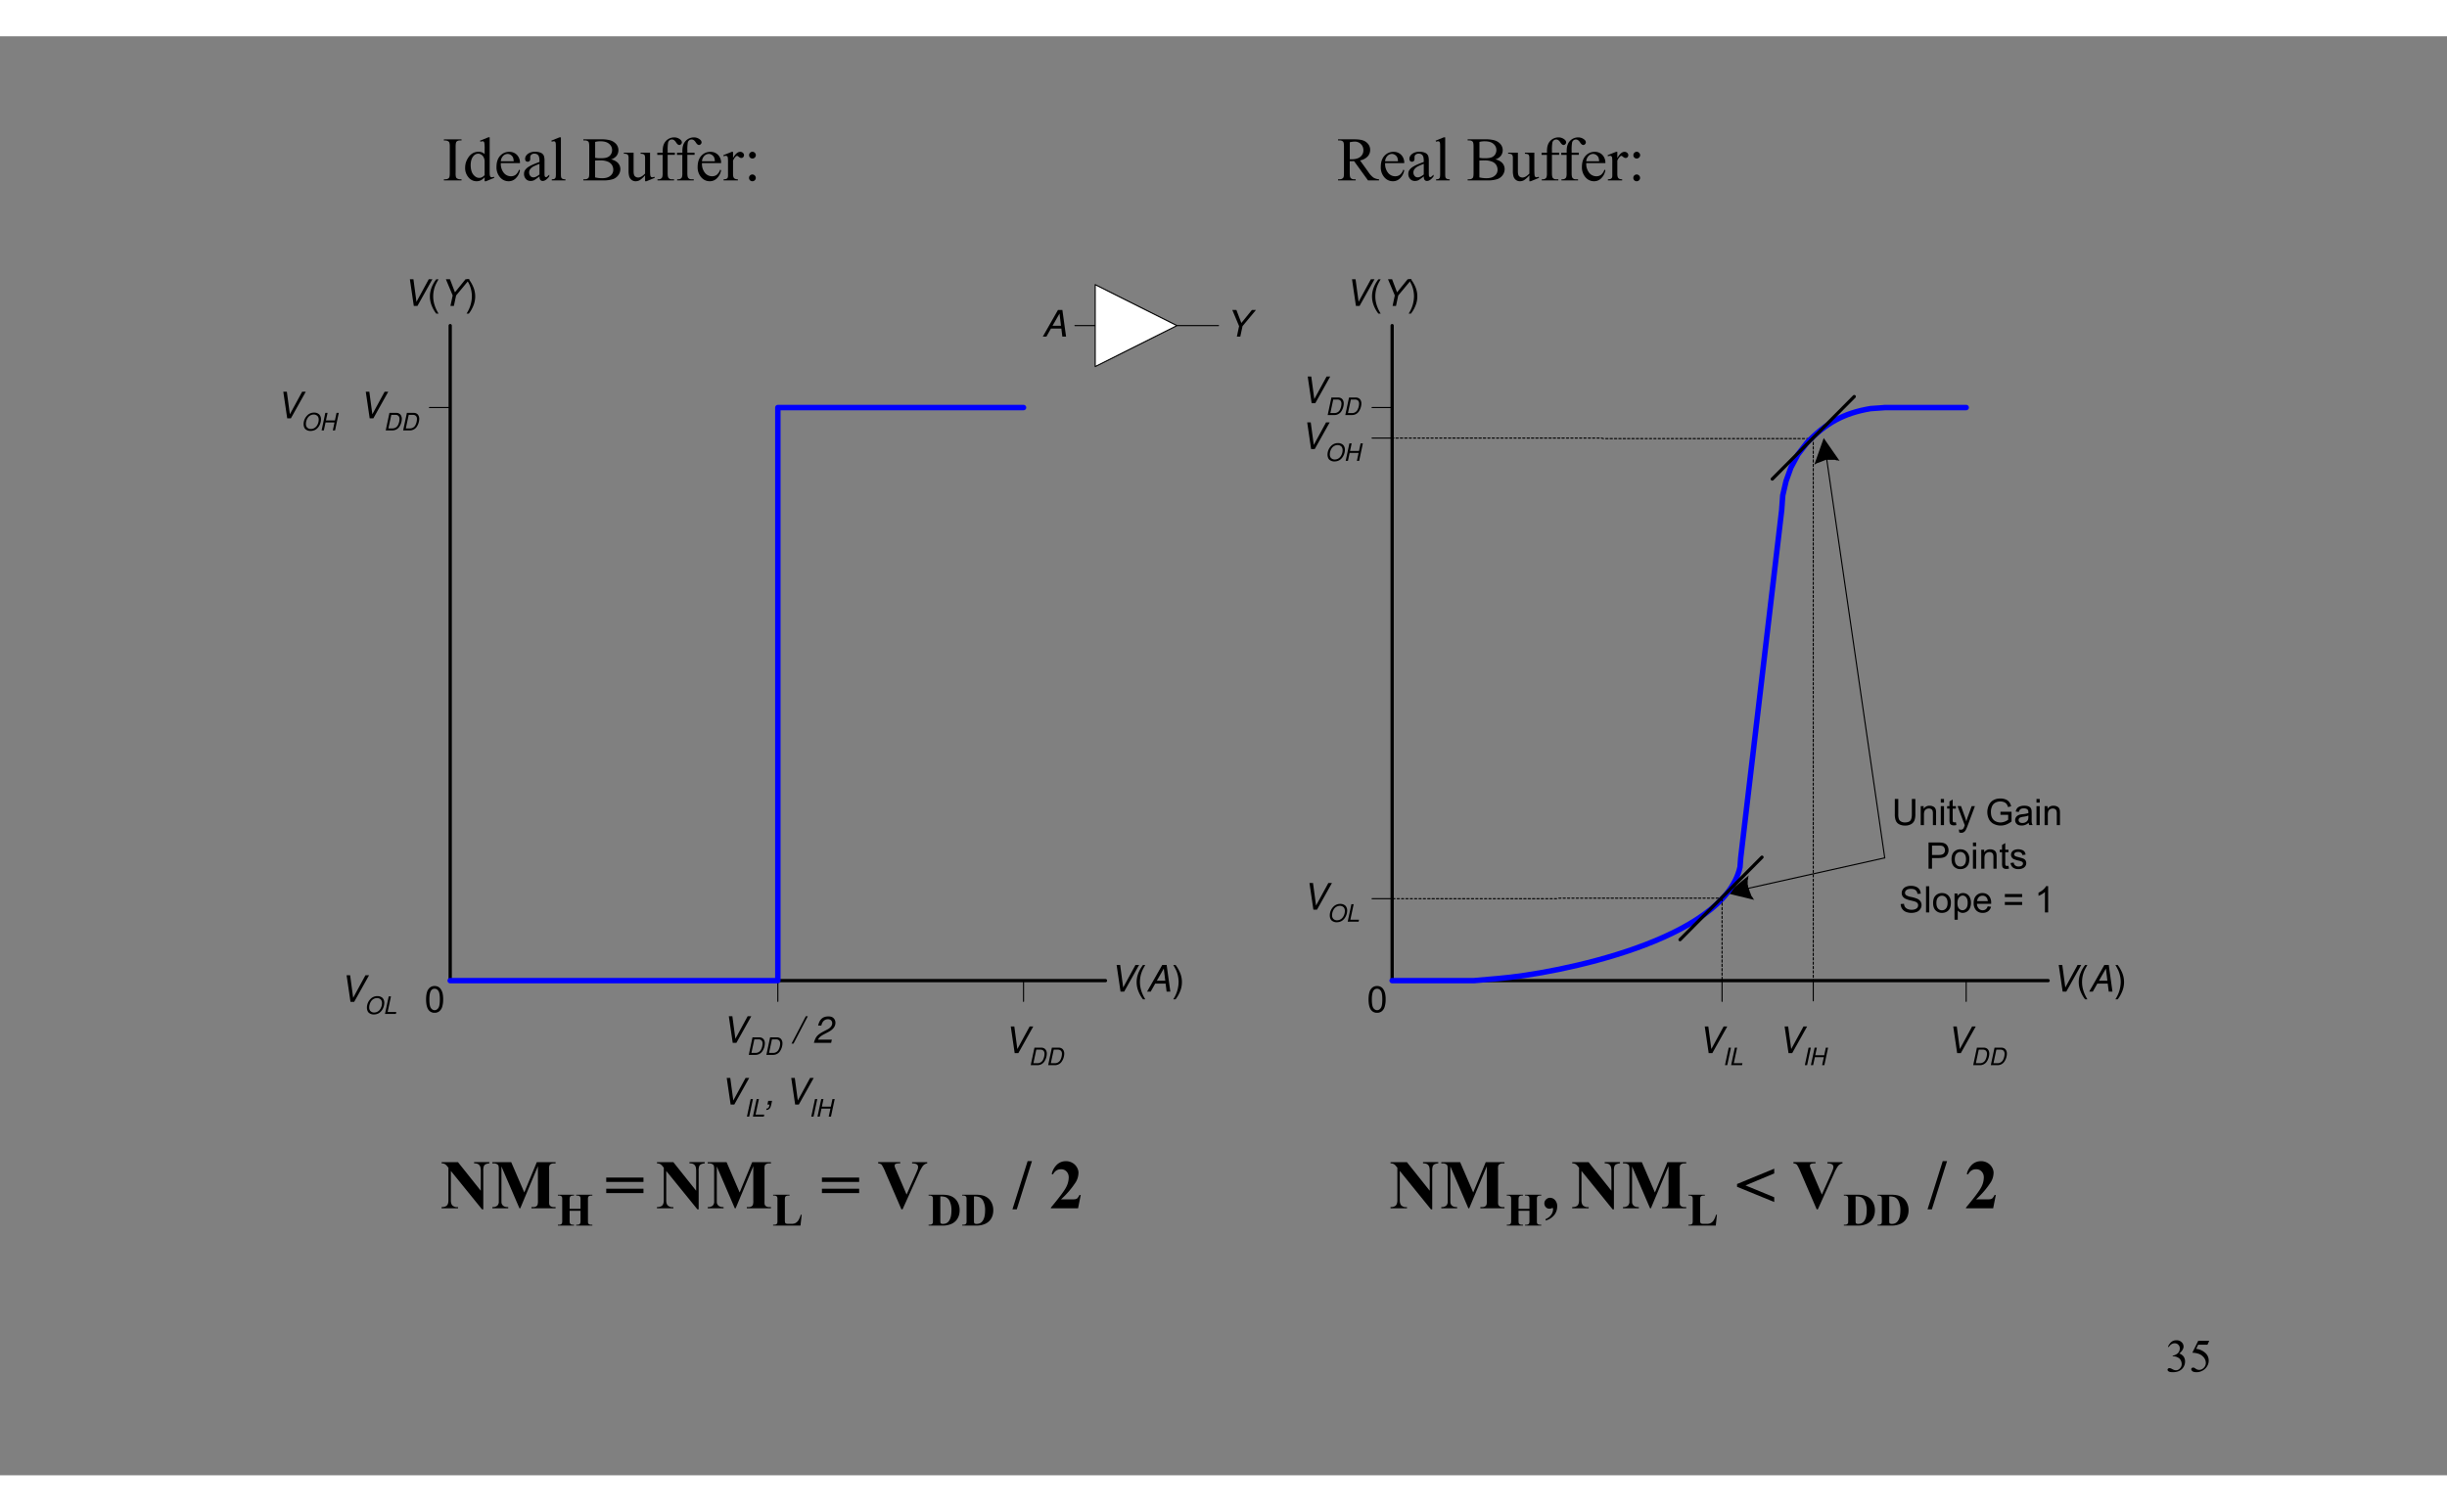 <svg xmlns="http://www.w3.org/2000/svg" xmlns:xlink="http://www.w3.org/1999/xlink" width="842pt" height="693.627" viewBox="0 100 842 495.22"><rect x="0" y="100" width="842" height="495.22" fill="#808080" stroke="none"/><symbol id="q"><path d="M.01.548A.268.268 0 0 0 .082.65a.162.162 0 0 0 .107.036.149.149 0 0 0 .123-.051.127.127 0 0 0 .032-.083c0-.048-.03-.098-.091-.15A.197.197 0 0 0 .345.336.177.177 0 0 0 .376.231.22.22 0 0 0 .322.082C.274.027.205 0 .115 0 .071 0 .04.006.024.017.008.027 0 .04 0 .052c0 .01.004.018.011.025a.04.04 0 0 0 .028.01.084.084 0 0 0 .025-.003.285.285 0 0 0 .038-.018.245.245 0 0 1 .04-.018.135.135 0 0 1 .039-.006c.033 0 .062.013.086.04a.127.127 0 0 1 .037.09A.176.176 0 0 1 .26.29a.199.199 0 0 1-.057.035.184.184 0 0 1-.075.016H.111v.015a.2.2 0 0 1 .077.028.147.147 0 0 1 .057.055.145.145 0 0 1 .018.07.108.108 0 0 1-.11.113C.103.621.06.594.026.54L.01.548z"/></symbol><symbol id="r"><path d="M.386.674.348.59h-.2L.106.502A.349.349 0 0 0 .311.406.216.216 0 0 0 .375.25.22.22 0 0 0 .354.153.257.257 0 0 0 .229.027.264.264 0 0 0 .114 0C.074 0 .045.007.027.02.009.034 0 .049 0 .065c0 .01.004.017.011.024a.04.04 0 0 0 .029.01.056.056 0 0 0 .022-.003.198.198 0 0 0 .032-.02A.13.13 0 0 1 .168.05c.039 0 .072.015.1.043A.144.144 0 0 1 .313.2c0 .04-.013.077-.039.112a.247.247 0 0 1-.106.08.432.432 0 0 1-.145.026l.127.257h.237z"/></symbol><use xlink:href="#q" transform="matrix(16.02 0 0 -16.02 745.84 559.748)"/><use xlink:href="#r" transform="matrix(16.02 0 0 -16.02 753.998 559.748)"/><symbol id="s"><path d="m.235.677.327-.41V.55c0 .04-.006.067-.018.08C.53.652.503.66.466.66v.018h.219V.66A.164.164 0 0 1 .628.645.056.056 0 0 1 .605.617.193.193 0 0 1 .598.551V0H.58L.133.551v-.42C.133.091.142.066.16.052a.097.097 0 0 1 .06-.02h.016V.015H0v.018c.036 0 .062.008.076.023C.09.07.098.096.098.13v.468L.083.615A.129.129 0 0 1 .046.65.112.112 0 0 1 0 .66v.017h.235z"/></symbol><symbol id="t"><path d="m.457.226.18.436h.269V.644H.884a.093.093 0 0 1-.047-.01.048.048 0 0 1-.02-.023A.199.199 0 0 1 .814.55V.113C.813.08.814.058.818.05A.05.05 0 0 1 .84.027.091.091 0 0 1 .884.018h.022V0H.56v.018h.022c.02 0 .035.003.046.01a.048.048 0 0 1 .02.024.201.201 0 0 1 .005.061v.491L.4 0H.388L.13.6V.133c0-.032 0-.052.002-.06A.071.071 0 0 1 .16.033C.174.023.196.018.227.018V0H0v.018h.007c.014 0 .028.002.04.007a.068.068 0 0 1 .03.02c.006.009.011.02.015.036V.55a.21.21 0 0 1-.005.062.048.048 0 0 1-.022.022.087.087 0 0 1-.044.01H0v.018h.27L.458.226z"/></symbol><use xlink:href="#s" transform="matrix(24 0 0 -24 151.95 503.703)"/><use xlink:href="#t" transform="matrix(24 0 0 -24 169.426 503.34)"/><symbol id="u"><path d="M.252.318V.113C.252.08.254.058.258.05A.053.053 0 0 1 .28.027.091.091 0 0 1 .324.018h.022V0H0v.018h.022c.02 0 .035.003.046.01a.044.044 0 0 1 .02.024.201.201 0 0 1 .005.061V.55a.218.218 0 0 1-.005.063.048.048 0 0 1-.022.022.085.085 0 0 1-.044.01H0v.018h.346V.644H.324a.092.092 0 0 1-.046-.01.047.047 0 0 1-.02-.024A.201.201 0 0 1 .252.55V.36h.234V.55a.218.218 0 0 1-.005.063.048.048 0 0 1-.022.022.087.087 0 0 1-.044.01H.393v.018H.74V.644H.717a.09.09 0 0 1-.046-.01A.047.047 0 0 1 .65.61.201.201 0 0 1 .646.55V.113C.646.08.647.058.65.05A.05.05 0 0 1 .673.027.091.091 0 0 1 .717.018H.74V0H.393v.018h.022a.09.09 0 0 1 .046.01.047.047 0 0 1 .02.024.201.201 0 0 1 .005.061v.205H.252z"/></symbol><use xlink:href="#u" transform="matrix(16.02 0 0 -16.02 191.967 509.28)"/><symbol id="v"><path d="M0 .223h.534V.16H0v.063m0-.16h.534V0H0v.063z"/></symbol><use xlink:href="#v" transform="matrix(24 0 0 -24 208.6 498.102)"/><use xlink:href="#s" transform="matrix(24 0 0 -24 226.055 503.703)"/><use xlink:href="#t" transform="matrix(24 0 0 -24 243.531 503.34)"/><symbol id="w"><path d="M.613.232.588 0H0v.018h.022c.02 0 .035.003.046.01a.044.044 0 0 1 .02.024.201.201 0 0 1 .005.061V.55a.218.218 0 0 1-.005.063.048.048 0 0 1-.022.022.085.085 0 0 1-.044.01H0v.018h.353V.644H.324a.092.092 0 0 1-.046-.01.047.047 0 0 1-.02-.024A.201.201 0 0 1 .252.55V.127c0-.034.002-.056.006-.065a.04.04 0 0 1 .023-.02.232.232 0 0 1 .06-.005h.055C.43.037.46.043.483.056a.162.162 0 0 1 .06.058.468.468 0 0 1 .05.118h.02z"/></symbol><use xlink:href="#w" transform="matrix(16.02 0 0 -16.02 266.028 509.28)"/><symbol id="x"><path d="M0 0z"/></symbol><symbol id="y"><path d="M.704.677V.66A.107.107 0 0 1 .64.621.595.595 0 0 1 .579.506L.35 0H.334L.107.526a.649.649 0 0 1-.055.112C.043.65.026.656 0 .66v.018h.317V.66h-.01C.278.66.258.656.248.65A.024.024 0 0 1 .237.626.07.07 0 0 1 .24.606C.243.598.252.576.267.542l.141-.33.131.294c.016.035.025.06.029.071a.111.111 0 0 1 .005.03.044.044 0 0 1-.03.044.154.154 0 0 1-.056.008v.018h.217z"/></symbol><use xlink:href="#v" transform="matrix(24 0 0 -24 282.82 498.102)"/><use xlink:href="#x" transform="matrix(24 0 0 -24 296.002 503.34)"/><use xlink:href="#y" transform="matrix(24 0 0 -24 302.16 503.703)"/><symbol id="z"><path d="M0 0v.018h.022c.02 0 .034.003.044.009.01.006.018.014.023.025a.233.233 0 0 1 .004.061V.55a.218.218 0 0 1-.005.063.048.048 0 0 1-.022.022.085.085 0 0 1-.044.01H0v.018h.296C.376.662.44.652.487.63A.281.281 0 0 0 .621.51.358.358 0 0 0 .667.33.36.36 0 0 0 .645.2.299.299 0 0 0 .586.103.29.29 0 0 0 .504.042.442.442 0 0 0 .296 0H0m.252.625V.108c0-.027.002-.044.004-.05A.028.028 0 0 1 .27.043.08.08 0 0 1 .308.036c.054 0 .095.019.124.056.04.05.059.128.059.233A.44.44 0 0 1 .45.53a.17.17 0 0 1-.082.08.316.316 0 0 1-.117.016z"/></symbol><use xlink:href="#z" transform="matrix(16.02 0 0 -16.02 319.522 509.28)"/><use xlink:href="#z" transform="matrix(16.02 0 0 -16.02 331.1 509.28)"/><symbol id="A"><path d="M.28.692.062 0H0l.218.692H.28z"/></symbol><symbol id="B"><path d="M.39 0H0v.01C.12.154.192.25.217.299a.31.31 0 0 1 .039.144c0 .034-.01.062-.032.085A.102.102 0 0 1 .146.56C.096.561.057.536.03.486L.012.492a.27.27 0 0 0 .08.139c.036.03.077.045.124.045A.183.183 0 0 0 .308.652.17.17 0 0 0 .373.588.153.153 0 0 0 .396.512.276.276 0 0 0 .36.38 1.251 1.251 0 0 0 .145.128h.143c.035 0 .058.001.068.004.01.003.02.008.026.015A.2.2 0 0 1 .41.191h.018L.39 0z"/></symbol><use xlink:href="#A" transform="matrix(24 0 0 -24 348.374 503.703)"/><use xlink:href="#x" transform="matrix(24 0 0 -24 355.018 503.34)"/><use xlink:href="#B" transform="matrix(24 0 0 -24 361.599 503.34)"/><symbol id="C"><path d="m.207 0 .408.729H.516L.18.112.097.729H0L.107 0h.1z"/></symbol><use xlink:href="#C" transform="matrix(12.586 0 0 -12.586 347.799 449.94)"/><symbol id="D"><path d="M0 0h.282a.34.34 0 0 1 .272.134.612.612 0 0 1 .116.354C.67.561.64.635.593.677a.228.228 0 0 1-.156.052H.155L0 0m.111.082.121.565h.171C.51.647.574.585.574.48A.58.58 0 0 0 .502.205.252.252 0 0 0 .283.082H.111z"/></symbol><use xlink:href="#D" transform="matrix(8.265 0 0 -8.265 354.666 454.08)"/><use xlink:href="#D" transform="matrix(8.265 0 0 -8.265 360.664 454.08)"/><path stroke-width="1.126" stroke-linecap="round" stroke-linejoin="round" fill="none" stroke="#000" d="M154.911 199.56v225.42h225.48"/><path stroke-width=".375" stroke-linecap="round" stroke-linejoin="round" fill="none" stroke="#000" d="M147.771 227.76h7.14M352.191 424.98v7.14"/><use xlink:href="#C" transform="matrix(12.586 0 0 -12.586 384.219 428.76)"/><symbol id="E"><path d="M.173 0A.879.879 0 0 0 .05.215a.668.668 0 0 0-.012.477c.029.083.074.165.135.246h.063A1.685 1.685 0 0 1 .158.793.792.792 0 0 1 .09.47C.09.313.14.156.236 0H.173z"/></symbol><use xlink:href="#E" transform="matrix(12.586 0 0 -12.586 391.113 431.409)"/><symbol id="F"><path d="M.507.219.534 0h.102L.535.729h-.12L0 0h.099l.123.219h.285m-.01.078H.266L.457.63l.04-.333z"/></symbol><use xlink:href="#F" transform="matrix(12.586 0 0 -12.586 394.704 428.76)"/><symbol id="G"><path d="M.063 0H0a.881.881 0 0 1 .146.47.802.802 0 0 1-.067.322A1.65 1.65 0 0 1 0 .938h.063A.936.936 0 0 0 .199.692.664.664 0 0 0 .186.215.888.888 0 0 0 .063 0z"/></symbol><use xlink:href="#G" transform="matrix(12.586 0 0 -12.586 403.713 431.409)"/><use xlink:href="#C" transform="matrix(12.586 0 0 -12.586 141.038 192.779)"/><use xlink:href="#E" transform="matrix(12.586 0 0 -12.586 147.932 195.428)"/><symbol id="H"><path d="m.28.286.368.443H.537L.248.372.112.729H0L.186.286.125 0h.094L.28.286z"/></symbol><use xlink:href="#H" transform="matrix(12.586 0 0 -12.586 153.424 192.779)"/><use xlink:href="#G" transform="matrix(12.586 0 0 -12.586 160.532 195.428)"/><use xlink:href="#C" transform="matrix(12.586 0 0 -12.586 97.478 231.48)"/><symbol id="I"><path d="M.433.764A.387.387 0 0 1 .142.637.516.516 0 0 1 0 .286C0 .199.027.123.073.077A.309.309 0 0 1 .287 0c.094 0 .179.027.244.077.117.09.193.252.193.41a.294.294 0 0 1-.072.2.308.308 0 0 1-.219.077M.421.683A.212.212 0 0 0 .587.611.226.226 0 0 0 .628.469.456.456 0 0 0 .544.208.299.299 0 0 0 .3.081a.212.212 0 0 0-.163.072.225.225 0 0 0-.041.141c0 .092.031.189.084.263a.3.3 0 0 0 .241.126z"/></symbol><symbol id="J"><path d="M.538.332.467 0h.094l.155.729H.622L.555.414H.182l.067.315H.155L0 0h.094l.071.332h.373z"/></symbol><use xlink:href="#I" transform="matrix(8.265 0 0 -8.265 104.47 235.81)"/><use xlink:href="#J" transform="matrix(8.265 0 0 -8.265 110.658 235.62)"/><use xlink:href="#C" transform="matrix(12.586 0 0 -12.586 125.859 231.48)"/><use xlink:href="#D" transform="matrix(8.265 0 0 -8.265 132.726 235.62)"/><use xlink:href="#D" transform="matrix(8.265 0 0 -8.265 138.724 235.62)"/><use xlink:href="#C" transform="matrix(12.586 0 0 -12.586 119.259 432.3)"/><symbol id="K"><path d="M.249.729H.155L0 0h.454l.017.082h-.36l.138.647z"/></symbol><use xlink:href="#I" transform="matrix(8.265 0 0 -8.265 126.25 436.63)"/><use xlink:href="#K" transform="matrix(8.265 0 0 -8.265 132.473 436.44)"/><use xlink:href="#C" transform="matrix(12.586 0 0 -12.586 250.059 467.64)"/><symbol id="L"><path d="M.249.729H.155L0 0h.094l.155.729z"/></symbol><use xlink:href="#L" transform="matrix(8.265 0 0 -8.265 257.017 471.78)"/><use xlink:href="#K" transform="matrix(8.265 0 0 -8.265 259.074 471.78)"/><symbol id="M"><path d="M.054.253.032.15h.059C.077.068.056.041.008.041L0 .003C.066 0 .116.049.133.134l.026.119H.054z"/></symbol><use xlink:href="#M" transform="matrix(12.586 0 0 -12.586 263.663 469.528)"/><use xlink:href="#C" transform="matrix(12.586 0 0 -12.586 272.261 467.64)"/><use xlink:href="#L" transform="matrix(8.265 0 0 -8.265 279.157 471.78)"/><use xlink:href="#J" transform="matrix(8.265 0 0 -8.265 281.298 471.78)"/><symbol id="N"><path d="M0 .365C0 .45.009.518.026.57a.257.257 0 0 0 .078.12.2.2 0 0 0 .13.042.21.21 0 0 0 .1-.023A.19.19 0 0 0 .406.64.355.355 0 0 0 .451.534.704.704 0 0 0 .467.365.66.66 0 0 0 .44.162a.255.255 0 0 0-.078-.12A.198.198 0 0 0 .233 0a.196.196 0 0 0-.162.074C.024.134 0 .231 0 .365m.09 0C.09.248.104.17.131.13.16.092.193.072.233.072c.04 0 .075.02.102.059.028.039.041.117.041.234C.376.483.363.561.335.6.308.64.273.658.232.658A.113.113 0 0 1 .136.607C.106.563.09.483.09.365z"/></symbol><use xlink:href="#N" transform="matrix(12.586 0 0 -12.586 146.613 436.054)"/><path d="M376.851 185.46v28.2l28.14-14.1-28.14-14.1z" fill="#fff" fill-rule="evenodd"/><path stroke-width=".375" stroke-linecap="round" stroke-linejoin="round" fill="none" stroke="#000" d="M376.851 185.46v28.2l28.14-14.1-28.14-14.1zM369.891 199.56h6.96M404.991 199.56h14.28"/><use xlink:href="#F" transform="matrix(12.586 0 0 -12.586 358.824 203.34)"/><use xlink:href="#H" transform="matrix(12.586 0 0 -12.586 424.025 203.34)"/><use xlink:href="#C" transform="matrix(12.586 0 0 -12.586 672.1 449.941)"/><use xlink:href="#D" transform="matrix(8.265 0 0 -8.265 678.966 454.08)"/><use xlink:href="#D" transform="matrix(8.265 0 0 -8.265 685.025 454.08)"/><path stroke-width="1.126" stroke-linecap="round" stroke-linejoin="round" fill="none" stroke="#000" d="M479.031 199.56v225.42h225.72"/><path stroke-width=".375" stroke-linecap="round" stroke-linejoin="round" fill="none" stroke="#000" d="M472.131 227.76h6.9M472.131 238.26h6.9M676.551 424.98v7.14M472.131 396.78h6.9M623.931 238.44h-.72M622.431 238.44h-.72M620.931 238.44h-.72M619.431 238.44h-.78M617.931 238.44h-.78M616.431 238.44h-.78M614.931 238.44h-.78M613.431 238.44h-.78M611.931 238.44h-.78M610.431 238.44h-.78M608.931 238.44h-.78M607.431 238.44h-.78M605.931 238.44h-.78M604.371 238.44h-.72M602.871 238.44h-.72M601.371 238.44h-.72M599.871 238.44h-.72M598.371 238.44h-.72M596.871 238.44h-.72M595.371 238.44h-.72M593.871 238.44h-.72M592.371 238.44h-.78M590.871 238.44h-.78M589.371 238.44h-.78M587.871 238.44h-.78M586.371 238.44h-.78M584.871 238.44h-.78M583.371 238.44h-.78M581.871 238.44h-.78M580.371 238.44h-.78M578.871 238.44h-.78M577.311 238.44h-.72M575.811 238.44h-.72M574.311 238.44h-.72M572.811 238.44h-.72M571.311 238.44h-.72M569.811 238.44h-.72M568.311 238.44h-.72M566.811 238.44h-.72M565.311 238.44h-.78M563.811 238.44h-.78M562.311 238.44h-.78M560.811 238.44h-.78M559.311 238.44h-.78M557.811 238.44h-.78M556.311 238.44h-.78M554.811 238.44h-.78M553.311 238.44h-.78M551.751 238.44l-.72-.18M550.251 238.26h-.72M548.751 238.26h-.72M547.251 238.26h-.72M545.751 238.26h-.72M544.251 238.26h-.72M542.751 238.26h-.72M541.251 238.26h-.72M539.751 238.26h-.72M538.251 238.26h-.78M536.751 238.26h-.78M535.251 238.26h-.78M533.751 238.26h-.78M532.251 238.26h-.78M530.751 238.26h-.78M529.251 238.26h-.78M527.751 238.26h-.78M526.251 238.26h-.78M524.691 238.26h-.72M523.191 238.26h-.72M521.691 238.26h-.72M520.191 238.26h-.72M518.691 238.26h-.72M517.191 238.26h-.72M515.691 238.26h-.72M514.191 238.26h-.72M512.691 238.26h-.72M511.191 238.26h-.78M509.691 238.26h-.78M508.191 238.26h-.78M506.691 238.26h-.78M505.191 238.26h-.78M503.691 238.26h-.78M502.191 238.26h-.78M500.691 238.26h-.78M499.191 238.26h-.78M497.631 238.26h-.72M496.131 238.26h-.72M494.631 238.26h-.72M493.131 238.26h-.72M491.631 238.26h-.72M490.131 238.26h-.72M488.631 238.26h-.72M487.131 238.26h-.72M485.631 238.26h-.72M484.131 238.26h-.78M482.631 238.26h-.78M481.131 238.26h-.78M479.631 238.26h-.6M592.731 396.6h-.72M591.231 396.6h-.72M589.731 396.6h-.72M588.231 396.6h-.72M586.731 396.6h-.72M585.231 396.6h-.78M583.731 396.6h-.78M582.231 396.6h-.78M580.731 396.6h-.78M579.231 396.6h-.78M577.731 396.6h-.78M576.231 396.6h-.78M574.731 396.6h-.78M573.231 396.6h-.78M571.671 396.6h-.72M570.171 396.6h-.72M568.671 396.6h-.72M567.171 396.6h-.72M565.671 396.6h-.72M564.171 396.6h-.72M562.671 396.6h-.72M561.171 396.6h-.72M559.671 396.6h-.72M558.171 396.6h-.78M556.671 396.6h-.78M555.171 396.6h-.78M553.671 396.6h-.78M552.171 396.6h-.78M550.671 396.6h-.78M549.171 396.6h-.78M547.671 396.6h-.78M546.171 396.6h-.78M544.611 396.6h-.72M543.111 396.6h-.72M541.611 396.6h-.72M540.111 396.6h-.72M538.611 396.6h-.72M537.111 396.6h-.72M535.611 396.78h-.72M534.111 396.78h-.72M532.611 396.78h-.72M531.111 396.78h-.78M529.611 396.78h-.78M528.111 396.78h-.78M526.611 396.78h-.78M525.111 396.78h-.78M523.611 396.78h-.78M522.111 396.78h-.78M520.611 396.78h-.78M519.111 396.78h-.78M517.551 396.78h-.72M516.051 396.78h-.72M514.551 396.78h-.72M513.051 396.78h-.72M511.551 396.78h-.72M510.051 396.78h-.72M508.551 396.78h-.72M507.051 396.78h-.72M505.551 396.78h-.78M504.051 396.78h-.78M502.551 396.78h-.78M501.051 396.78h-.78M499.551 396.78h-.78M498.051 396.78h-.78M496.551 396.78h-.78M495.051 396.78h-.78M493.551 396.78h-.78M492.051 396.78h-.78M490.491 396.78h-.72M488.991 396.78h-.72M487.491 396.78h-.72M485.991 396.78h-.72M484.491 396.78h-.72M482.991 396.78h-.72M481.491 396.78h-.72M479.991 396.78h-.72M623.931 238.26v.72M623.931 239.76v.78M623.931 241.26v.78M623.931 242.76v.78M623.931 244.26v.78M623.931 245.76v.78M623.931 247.26v.78M623.931 248.76v.78M623.931 250.26v.78M623.931 251.76v.78M623.931 253.26v.78M623.931 254.76v.78M623.931 256.32v.72M623.931 257.82v.72M623.931 259.32v.72M623.931 260.82v.72M623.931 262.32v.72M623.931 263.82v.72M623.931 265.32v.72M623.931 266.82v.72M623.931 268.32v.72M623.931 269.82v.72M623.931 271.32v.78M623.931 272.82v.78M623.931 274.32v.78M623.931 275.82v.78M623.931 277.32v.78M623.931 278.82v.78M623.931 280.32v.78M623.931 281.82v.78M623.931 283.32v.78M623.931 284.82v.78M623.931 286.32v.78M623.931 287.88v.72M623.931 289.38v.72M623.931 290.88v.72M623.931 292.38v.72M623.931 293.88v.72M623.931 295.38v.72M623.931 296.88v.72M623.931 298.38v.72M623.931 299.88v.72M623.931 301.38v.72M623.931 302.88v.72M623.931 304.38v.78M623.931 305.88v.78M623.931 307.38v.78M623.931 308.88v.78M623.931 310.38v.78M623.931 311.88v.78M623.931 313.38v.78M623.931 314.88v.78M623.931 316.38v.78M623.931 317.88v.78M623.931 319.38v.78M623.931 320.94v.72M623.931 322.44v.72M623.931 323.94v.72M623.931 325.44v.72M623.931 326.94v.72M623.931 328.44v.72M623.931 329.94v.72M623.931 331.44v.72M623.931 332.94v.72M623.931 334.44v.72M623.931 335.94v.78M623.931 337.44v.78M623.931 338.94v.78M623.931 340.44v.78M623.931 341.94v.78M623.931 343.44v.78M623.931 344.94v.78M623.931 346.44v.78M623.931 347.94v.78M623.931 349.44v.78M623.931 350.94v.78M623.931 352.5v.72M623.931 354v.72M623.931 355.5v.72M623.931 357v.72M623.931 358.5v.72M623.931 360v.72M623.931 361.5v.72M623.931 363v.72M623.931 364.5v.72M623.931 366v.72M623.931 367.5v.78M623.931 369v.78M623.931 370.5v.78M623.931 372v.78M623.931 373.5v.78M623.931 375v.78M623.931 376.5v.78M623.931 378v.78M623.931 379.5v.78M623.931 381v.78M623.931 382.5v.78M623.931 384.06v.72M623.931 385.56v.72M623.931 387.06v.72M623.931 388.56v.72M623.931 390.06v.72M623.931 391.56v.72M623.931 393.06v.72M623.931 394.56v.72M623.931 396.06v.72M623.931 397.56v.72M623.931 399.06v.78M623.931 400.56v.78M623.931 402.06v.78M623.931 403.56v.78M623.931 405.06v.78M623.931 406.56v.78M623.931 408.06v.78M623.931 409.56v.78M623.931 411.06v.78M623.931 412.56v.78M623.931 414.06v.78M623.931 415.56v.78M623.931 417.12v.72M623.931 418.62v.72M623.931 420.12v.72M623.931 421.62v.72M623.931 423.12v.72M623.931 424.62v.36M592.551 424.98v7.14"/><use xlink:href="#C" transform="matrix(12.586 0 0 -12.586 708.399 428.76)"/><use xlink:href="#E" transform="matrix(12.586 0 0 -12.586 715.293 431.409)"/><use xlink:href="#F" transform="matrix(12.586 0 0 -12.586 718.884 428.76)"/><use xlink:href="#G" transform="matrix(12.586 0 0 -12.586 727.893 431.409)"/><use xlink:href="#C" transform="matrix(12.586 0 0 -12.586 465.219 192.779)"/><use xlink:href="#E" transform="matrix(12.586 0 0 -12.586 472.112 195.428)"/><use xlink:href="#H" transform="matrix(12.586 0 0 -12.586 477.604 192.779)"/><use xlink:href="#G" transform="matrix(12.586 0 0 -12.586 484.712 195.428)"/><use xlink:href="#C" transform="matrix(12.586 0 0 -12.586 449.798 242.04)"/><use xlink:href="#I" transform="matrix(8.265 0 0 -8.265 456.79 246.31)"/><use xlink:href="#J" transform="matrix(8.265 0 0 -8.265 463.038 246.12)"/><use xlink:href="#C" transform="matrix(12.586 0 0 -12.586 449.979 226.26)"/><use xlink:href="#D" transform="matrix(8.265 0 0 -8.265 456.846 230.34)"/><use xlink:href="#D" transform="matrix(8.265 0 0 -8.265 462.905 230.34)"/><use xlink:href="#C" transform="matrix(12.586 0 0 -12.586 450.579 400.56)"/><use xlink:href="#I" transform="matrix(8.265 0 0 -8.265 457.57 404.89)"/><use xlink:href="#K" transform="matrix(8.265 0 0 -8.265 463.733 404.7)"/><use xlink:href="#C" transform="matrix(12.586 0 0 -12.586 586.599 449.94)"/><use xlink:href="#L" transform="matrix(8.265 0 0 -8.265 593.557 454.08)"/><use xlink:href="#K" transform="matrix(8.265 0 0 -8.265 595.673 454.08)"/><use xlink:href="#C" transform="matrix(12.586 0 0 -12.586 614.079 449.94)"/><use xlink:href="#L" transform="matrix(8.265 0 0 -8.265 621.037 454.08)"/><use xlink:href="#J" transform="matrix(8.265 0 0 -8.265 623.118 454.08)"/><symbol id="O"><path d="M.468.728h.095V.314a.49.49 0 0 0-.024-.17A.21.21 0 0 0 .45.04.312.312 0 0 0 .283 0 .344.344 0 0 0 .12.035a.198.198 0 0 0-.092.1.48.48 0 0 0-.027.18v.413h.095V.315A.41.41 0 0 1 .112.177.133.133 0 0 1 .172.11.208.208 0 0 1 .274.085c.07 0 .12.016.149.048.03.031.044.092.044.182v.413z"/></symbol><symbol id="P"><path d="M0 0v.519h.08V.445A.186.186 0 0 0 .243.53C.275.53.304.525.33.513A.134.134 0 0 0 .39.47.17.17 0 0 0 .416.404.503.503 0 0 0 .42.32V0H.333v.315a.235.235 0 0 1-.01.08.083.083 0 0 1-.036.043.113.113 0 0 1-.061.016.143.143 0 0 1-.098-.036C.101.395.088.35.088.283V0H0z"/></symbol><symbol id="Q"><path d="M0 .615v.1h.088v-.1H0M0 0v.519h.088V0H0z"/></symbol><symbol id="R"><path d="M.24.085.253.008A.326.326 0 0 0 .187 0a.15.15 0 0 0-.075.015.085.085 0 0 0-.037.04.317.317 0 0 0-.01.104v.298H0v.068h.064v.129l.088.053V.525H.24V.457H.152V.154c0-.025.001-.041.004-.049A.038.038 0 0 1 .171.088a.06.06 0 0 1 .03-.006l.04.003z"/></symbol><symbol id="S"><path d="m.046.01-.01.083a.196.196 0 0 1 .05-.008c.02 0 .036.004.047.01a.08.08 0 0 1 .03.028.431.431 0 0 1 .034.086L0 .73h.095l.108-.3C.217.39.229.35.24.309c.01.04.022.08.036.118l.111.302h.088L.278.202a1.035 1.035 0 0 0-.05-.118.171.171 0 0 0-.053-.063A.126.126 0 0 0 .103 0a.176.176 0 0 0-.057.01z"/></symbol><symbol id="T"><path d="M0 0z"/></symbol><symbol id="U"><path d="M.359.293v.084h.303V.112A.54.54 0 0 0 .518.028a.43.43 0 0 0-.344.017.3.3 0 0 0-.13.13.444.444 0 0 0 0 .386c.029.061.07.106.125.135.055.03.118.044.19.044a.37.37 0 0 0 .14-.025.23.23 0 0 0 .098-.07.31.31 0 0 0 .054-.117L.566.504a.264.264 0 0 1-.04.086.162.162 0 0 1-.068.05.287.287 0 0 1-.21-.001.21.21 0 0 1-.123-.122.375.375 0 0 1-.027-.144c0-.064.01-.118.032-.16A.212.212 0 0 1 .227.116.297.297 0 0 1 .36.085.32.32 0 0 1 .48.11c.04.016.07.033.09.05v.134H.358z"/></symbol><symbol id="V"><path d="M.368.076A.27.27 0 0 0 .178 0C.12 0 .075.014.045.042A.139.139 0 0 0 0 .148a.142.142 0 0 0 .063.12c.018.013.04.023.063.03A.628.628 0 0 0 .204.31a.803.803 0 0 1 .157.03v.023C.361.4.353.424.336.439.314.46.281.47.236.47.195.47.164.462.145.447.125.433.11.407.1.371L.015.382a.21.21 0 0 0 .039.09c.018.022.043.04.077.051A.342.342 0 0 0 .25.542c.044 0 .08-.005.108-.016a.141.141 0 0 0 .061-.04.136.136 0 0 0 .027-.059.495.495 0 0 0 .005-.08V.228C.45.147.45.096.455.074A.2.2 0 0 1 .478.012H.386a.186.186 0 0 0-.018.064M.361.272A.645.645 0 0 0 .217.239.332.332 0 0 1 .141.22a.076.076 0 0 1-.047-.07C.094.127.103.108.12.092.138.077.164.07.198.07s.064.007.09.022a.138.138 0 0 1 .059.06c.01.02.014.05.014.089v.032z"/></symbol><symbol id="W"><path d="M0 0v.716h.27A.652.652 0 0 0 .379.709.214.214 0 0 0 .467.675.172.172 0 0 0 .524.606.217.217 0 0 0 .546.51.22.22 0 0 0 .488.354C.45.312.38.291.278.291H.095V0H0m.095.375H.28C.34.375.384.387.41.41A.122.122 0 0 1 .45.506C.449.536.44.56.426.583a.105.105 0 0 1-.06.042.405.405 0 0 1-.088.006H.095V.375z"/></symbol><symbol id="X"><path d="M0 .271c0 .096.027.167.08.213a.241.241 0 0 0 .163.058c.071 0 .13-.023.175-.07A.266.266 0 0 0 .486.278C.486.212.476.16.456.121A.211.211 0 0 0 .368.03.253.253 0 0 0 .243 0a.234.234 0 0 0-.176.07C.022.116 0 .183 0 .27m.09 0c0-.066.015-.116.044-.15a.14.14 0 0 1 .11-.049c.043 0 .08.017.108.05.029.033.044.084.044.152C.396.338.38.387.352.419a.138.138 0 0 1-.109.05.14.14 0 0 1-.11-.05C.106.388.09.338.09.272z"/></symbol><symbol id="Y"><path d="M0 .167.087.18A.122.122 0 0 1 .127.1.143.143 0 0 1 .221.072c.04 0 .07.008.09.025.02.016.03.036.03.058C.34.175.33.19.313.202a.381.381 0 0 1-.09.03.854.854 0 0 0-.134.041.134.134 0 0 0-.056.05.133.133 0 0 0-.02.07c0 .023.006.044.016.064.011.02.026.036.044.049.013.01.032.018.055.025A.298.298 0 0 0 .312.524.145.145 0 0 0 .382.477a.184.184 0 0 0 .03-.08L.325.384a.094.094 0 0 1-.034.062.123.123 0 0 1-.08.023C.172.47.144.463.126.45.108.436.1.42.1.403.1.39.103.38.11.373A.078.078 0 0 1 .144.348C.153.345.179.338.222.326.284.31.327.296.352.286A.13.13 0 0 0 .41.238.148.148 0 0 0 .405.081.166.166 0 0 0 .33.021.272.272 0 0 0 .221 0a.245.245 0 0 0-.154.042A.196.196 0 0 0 0 .167z"/></symbol><symbol id="Z"><path d="M0 .242.09.25A.201.201 0 0 1 .118.162.165.165 0 0 1 .19.106.276.276 0 0 1 .3.085c.036 0 .068.005.095.016.028.01.049.025.062.044.014.019.02.04.02.062A.092.092 0 0 1 .46.265a.144.144 0 0 1-.064.043C.375.315.333.327.267.342A.658.658 0 0 0 .13.387a.197.197 0 0 0-.077.067.166.166 0 0 0-.025.089c0 .036.01.07.031.101a.19.19 0 0 0 .09.072.34.34 0 0 0 .131.024C.332.74.38.732.42.714A.2.2 0 0 0 .513.64.217.217 0 0 0 .548.526L.458.52a.146.146 0 0 1-.05.102C.38.645.338.657.283.657.226.657.184.647.158.625a.094.094 0 0 1-.04-.076c0-.025.01-.047.028-.063A.378.378 0 0 1 .29.435.935.935 0 0 0 .448.389.216.216 0 0 0 .54.316C.56.286.57.253.57.214A.196.196 0 0 0 .537.106.217.217 0 0 0 .443.028a.414.414 0 0 0-.3 0A.23.23 0 0 0 0 .242z"/></symbol><symbol id="aa"><path d="M0 0v.716h.088V0H0z"/></symbol><symbol id="ab"><path d="M0 0v.717h.08V.65C.1.676.12.696.144.709c.024.013.053.02.086.02A.205.205 0 0 0 .348.695.21.21 0 0 0 .424.598.35.35 0 0 0 .45.462C.45.409.44.36.421.318A.215.215 0 0 0 .224.187a.167.167 0 0 0-.079.019.18.18 0 0 0-.057.046V0H0m.08.455C.08.388.093.34.12.307A.124.124 0 0 1 .218.26c.04 0 .073.017.1.05C.346.342.36.393.36.462.36.528.347.578.32.611a.122.122 0 0 1-.098.05C.185.66.152.642.122.606.095.573.08.522.08.455z"/></symbol><symbol id="ac"><path d="M.384.179.475.167a.222.222 0 0 0-.08-.123A.24.24 0 0 0 .248 0a.238.238 0 0 0-.18.07A.275.275 0 0 0 0 .267C0 .354.022.422.067.47a.228.228 0 0 0 .175.072c.07 0 .126-.024.17-.07a.281.281 0 0 0 .066-.2.82.82 0 0 0 0-.023H.09A.2.2 0 0 1 .139.118.144.144 0 0 1 .248.072c.032 0 .06.009.082.026.023.017.04.044.054.08M.096.322h.29a.176.176 0 0 1-.034.098.135.135 0 0 1-.109.05.14.14 0 0 1-.102-.04.161.161 0 0 1-.045-.108z"/></symbol><symbol id="ad"><path d="M.473.217H0V.3h.473V.217m0-.217H0v.082h.473V0z"/></symbol><symbol id="ae"><path d="M.264 0H.176v.56A.582.582 0 0 0 0 .454V.54a.53.53 0 0 1 .129.084.33.33 0 0 1 .078.096h.057V0z"/></symbol><use xlink:href="#O" transform="matrix(12.586 0 0 -12.586 651.98 371.614)"/><use xlink:href="#P" transform="matrix(12.586 0 0 -12.586 660.91 371.46)"/><use xlink:href="#Q" transform="matrix(12.586 0 0 -12.586 667.814 371.46)"/><use xlink:href="#R" transform="matrix(12.586 0 0 -12.586 669.996 371.546)"/><use xlink:href="#S" transform="matrix(12.586 0 0 -12.586 673.58 374.109)"/><use xlink:href="#T" transform="matrix(12.586 0 0 -12.586 679.557 371.46)"/><use xlink:href="#U" transform="matrix(12.586 0 0 -12.586 683.829 371.614)"/><use xlink:href="#V" transform="matrix(12.586 0 0 -12.586 693.408 371.607)"/><use xlink:href="#Q" transform="matrix(12.586 0 0 -12.586 700.747 371.46)"/><use xlink:href="#P" transform="matrix(12.586 0 0 -12.586 703.537 371.46)"/><use xlink:href="#W" transform="matrix(12.586 0 0 -12.586 663.601 386.46)"/><use xlink:href="#X" transform="matrix(12.586 0 0 -12.586 671.507 386.607)"/><use xlink:href="#Q" transform="matrix(12.586 0 0 -12.586 678.882 386.46)"/><use xlink:href="#P" transform="matrix(12.586 0 0 -12.586 681.735 386.46)"/><use xlink:href="#R" transform="matrix(12.586 0 0 -12.586 688.084 386.546)"/><use xlink:href="#Y" transform="matrix(12.586 0 0 -12.586 691.813 386.607)"/><use xlink:href="#Z" transform="matrix(12.586 0 0 -12.586 654.015 401.674)"/><use xlink:href="#aa" transform="matrix(12.586 0 0 -12.586 662.74 401.52)"/><use xlink:href="#X" transform="matrix(12.586 0 0 -12.586 665.171 401.668)"/><use xlink:href="#ab" transform="matrix(12.586 0 0 -12.586 672.54 404.022)"/><use xlink:href="#ac" transform="matrix(12.586 0 0 -12.586 679.13 401.668)"/><use xlink:href="#T" transform="matrix(12.586 0 0 -12.586 685.567 401.52)"/><use xlink:href="#ad" transform="matrix(12.586 0 0 -12.586 689.857 398.958)"/><use xlink:href="#T" transform="matrix(12.586 0 0 -12.586 696.476 401.52)"/><use xlink:href="#ae" transform="matrix(12.586 0 0 -12.586 701.436 401.52)"/><path stroke-width=".375" stroke-linecap="round" stroke-linejoin="round" fill="none" stroke="#000" d="m628.431 244.62 20.1 138.12"/><path d="m627.531 238.26 5.46 7.86-.6-.18h-.36l-.6-.18h-3.18c-.949.324-2.026.86-3 1.14l-.36.18-.6.36 3.24-9.18" fill-rule="evenodd"/><path stroke-width=".375" stroke-linecap="round" stroke-linejoin="round" fill="none" stroke="#000" d="m600.651 393.42 47.88-10.68"/><path d="m594.23 394.92 7.56-6.18-.24.54v.6l-.18.54v1.5l.18.54v.6l.24.36.18.54.18.6.18.36.18.54.18.42.42.54.18.36.36.42-9.42-2.28" fill-rule="evenodd"/><use xlink:href="#N" transform="matrix(12.586 0 0 -12.586 470.913 436.054)"/><use xlink:href="#C" transform="matrix(12.586 0 0 -12.586 250.779 446.4)"/><use xlink:href="#D" transform="matrix(8.265 0 0 -8.265 257.646 450.54)"/><use xlink:href="#D" transform="matrix(8.265 0 0 -8.265 263.705 450.54)"/><symbol id="af"><path d="M0 0z"/></symbol><symbol id="ag"><path d="M.391.749 0 0h.055l.391.749H.391z"/></symbol><symbol id="ah"><path d="M.49.086H.113c.017.05.073.102.164.148l.112.059c.134.069.199.153.199.255a.175.175 0 0 1-.042.117C.513.704.465.722.397.722.243.722.155.644.115.472h.088a.316.316 0 0 0 .042.102.167.167 0 0 0 .14.071C.455.645.5.602.5.536S.452.408.368.365L.264.311C.09.217.045.164 0 0h.471L.49.086z"/></symbol><use xlink:href="#af" transform="matrix(12.586 0 0 -12.586 268.97 446.4)"/><use xlink:href="#ag" transform="matrix(12.586 0 0 -12.586 272.361 446.652)"/><use xlink:href="#af" transform="matrix(12.586 0 0 -12.586 276.094 446.4)"/><use xlink:href="#ah" transform="matrix(12.586 0 0 -12.586 280.064 446.387)"/><path stroke-width=".375" stroke-linecap="round" stroke-linejoin="round" fill="none" stroke="#000" d="M267.651 424.98v7.14"/><path stroke-width="1.877" stroke-linecap="round" stroke-linejoin="round" fill="none" stroke="#00f" d="M648.351 227.76h28.2M479.031 424.98h28.2M598.971 382.74l14.1-119.7.36-5.04 1.14-4.92 1.68-4.68 2.4-4.5 3.06-3.96c6.51-6.799 12.631-10.266 21.96-11.82l5.1-.36M507.231 424.98l8.28-.72c20.85-1.734 77.629-13.233 83.22-38.34l.24-3.18M267.651 424.98h-112.74M267.651 424.98V227.76h84.54"/><path stroke-width="1.126" stroke-linecap="round" stroke-linejoin="round" fill="none" stroke="#000" d="m609.831 252.36 28.2-28.38M578.091 410.88l28.2-28.38"/><path stroke-width=".375" stroke-linecap="round" stroke-linejoin="round" fill="none" stroke="#000" d="M592.551 396.78v.78M592.551 398.28v.78M592.551 399.84v.72M592.551 401.34v.72M592.551 402.84v.72M592.551 404.34v.72M592.551 405.84v.72M592.551 407.34v.72M592.551 408.84v.72M592.551 410.34v.72M592.551 411.84v.72M592.551 413.34v.72M592.551 414.84v.72M592.551 416.34v.78M592.551 417.84v.78M592.551 419.34v.78M592.551 420.84v.78M592.551 422.34v.78M592.551 423.84v.78M623.931 424.98v6.96"/><symbol id="ai"><path d="M.284.018V0H0v.018h.023c.028 0 .048.008.06.024.008.01.012.035.012.075v.428A.22.22 0 0 1 .088.61a.044.044 0 0 1-.02.021.093.093 0 0 1-.045.012H0v.018h.284V.644H.26C.233.644.213.636.2.62.194.61.189.585.189.545V.117A.22.22 0 0 1 .195.051.044.044 0 0 1 .215.03.09.09 0 0 1 .26.018h.024z"/></symbol><symbol id="aj"><path d="M.314.064A.23.23 0 0 0 .25.014.157.157 0 0 0 .183 0a.167.167 0 0 0-.128.061A.229.229 0 0 0 0 .219C0 .283.02.34.06.395c.04.053.093.08.156.08.04 0 .072-.013.098-.038V.52A.633.633 0 0 1 .31.614C.308.625.304.634.3.638a.03.03 0 0 1-.02.006.103.103 0 0 1-.033-.008L.239.653l.134.055h.022V.191c0-.052 0-.085.003-.096C.4.083.404.075.41.07A.03.03 0 0 1 .429.064c.009 0 .02.003.035.008L.469.055.336 0H.314v.064m0 .034v.23A.156.156 0 0 1 .296.39.1.1 0 0 1 .257.43.092.092 0 0 1 .21.444.1.1 0 0 1 .134.406C.104.372.089.322.089.257.09.192.104.141.132.106.161.071.192.054.228.054c.03 0 .058.015.086.044z"/></symbol><symbol id="ak"><path d="M.07.292A.23.23 0 0 1 .117.136.147.147 0 0 1 .232.08c.03 0 .055.008.077.024a.18.18 0 0 1 .054.083l.015-.01a.234.234 0 0 0-.06-.122A.16.16 0 0 0 .196 0c-.053 0-.1.02-.138.063A.242.242 0 0 0 0 .23c0 .077.02.137.059.18.039.042.088.064.148.064.05 0 .09-.017.123-.05A.18.18 0 0 0 .378.292H.07m0 .029h.207a.191.191 0 0 1-.01.06.096.096 0 0 1-.037.043.09.09 0 0 1-.05.016.101.101 0 0 1-.073-.032A.136.136 0 0 1 .07.321z"/></symbol><symbol id="al"><path d="M.249.074A.737.737 0 0 0 .163.012.132.132 0 0 0 .106 0C.076 0 .05.01.03.032A.117.117 0 0 0 0 .115c0 .022.005.04.015.057a.194.194 0 0 0 .069.062c.033.02.088.044.165.072v.017c0 .045-.007.075-.021.092C.214.432.193.44.166.44A.07.07 0 0 1 .117.423.05.05 0 0 1 .1.385V.357C.1.342.097.33.089.322A.039.039 0 0 0 .058.31a.039.039 0 0 0-.03.013.05.05 0 0 0-.01.034c0 .028.013.054.042.078A.186.186 0 0 0 .18.47.21.21 0 0 0 .279.45.092.092 0 0 0 .321.402.267.267 0 0 0 .33.316V.165c0-.043 0-.07.002-.08C.334.077.336.07.34.068A.02.02 0 0 1 .353.062c.005 0 .01.001.014.003l.04.036V.074C.37.024.334 0 .301 0a.047.047 0 0 0-.038.017C.254.028.249.047.249.074m0 .031v.17a.964.964 0 0 1-.095-.04.164.164 0 0 1-.055-.046.087.087 0 0 1-.017-.05c0-.024.007-.044.021-.06A.064.064 0 0 1 .151.058C.176.057.21.073.25.105z"/></symbol><symbol id="am"><path d="M.155.694V.101c0-.028.002-.046.006-.056a.046.046 0 0 1 .02-.02.112.112 0 0 1 .047-.007V0h-.22v.018c.02 0 .035.002.042.006a.042.042 0 0 1 .018.02c.004.01.006.03.006.057v.406c0 .05 0 .082-.003.093C.069.612.065.62.06.624A.028.028 0 0 1 .04.63.091.091 0 0 1 .009.623L0 .64l.133.054h.022z"/></symbol><symbol id="an"><path d="M0 0z"/></symbol><symbol id="ao"><path d="M.445.338A.212.212 0 0 0 .548.29a.146.146 0 0 0 .048-.11.165.165 0 0 0-.032-.095A.18.18 0 0 0 .48.021.5.5 0 0 0 .313 0H0v.018h.025c.028 0 .047.009.06.026.007.012.01.036.01.073v.428c0 .04-.004.067-.013.078C.069.637.05.644.025.644H0v.018h.286A.565.565 0 0 0 .415.65.205.205 0 0 0 .526.588.152.152 0 0 0 .535.396a.178.178 0 0 0-.09-.058M.19.364A.409.409 0 0 1 .282.357c.047 0 .083.005.107.016.024.01.042.026.055.047a.132.132 0 0 1 .019.07.127.127 0 0 1-.047.098C.384.616.338.63.277.63A.332.332 0 0 1 .19.62V.364m0-.316A.492.492 0 0 1 .301.035c.06 0 .104.013.135.04C.467.1.482.133.482.172c0 .026-.007.05-.02.074a.14.14 0 0 1-.069.056.295.295 0 0 1-.117.02A1.165 1.165 0 0 1 .189.32V.048z"/></symbol><symbol id="ap"><path d="M.422.46V.19c0-.052.002-.084.004-.095C.428.083.432.075.438.07A.03.03 0 0 1 .457.064c.01 0 .021.003.034.008L.498.055.364 0H.342v.095A.407.407 0 0 0 .254.016.134.134 0 0 0 .19 0a.104.104 0 0 0-.065.021.114.114 0 0 0-.039.057.338.338 0 0 0-.01.096v.2a.098.098 0 0 1-.007.044.044.044 0 0 1-.02.019A.113.113 0 0 1 0 .443V.46h.157v-.3C.157.12.164.094.178.08A.077.077 0 0 1 .231.06c.014 0 .03.004.047.013.018.009.04.026.064.05v.254c0 .025-.005.042-.014.051C.318.438.299.442.27.443V.46h.152z"/></symbol><symbol id="aq"><path d="M.167.412V.118C.167.076.172.05.181.04A.06.06 0 0 1 .23.018H.27V0H.003v.018h.02c.013 0 .025.003.036.01A.05.05 0 0 1 .08.053a.213.213 0 0 1 .006.064v.294H0v.035h.087v.03c0 .044.007.082.021.113a.18.18 0 0 0 .165.104A.15.15 0 0 0 .368.66C.387.646.396.63.396.61A.04.04 0 0 0 .383.584.038.038 0 0 0 .356.57a.046.046 0 0 0-.024.008.138.138 0 0 0-.03.035.122.122 0 0 1-.033.036.063.063 0 0 1-.034.01.06.06 0 0 1-.038-.013.066.066 0 0 1-.023-.037.692.692 0 0 1-.007-.13V.447h.116V.412H.167z"/></symbol><symbol id="ar"><path d="M.156.46v-.1c.037.067.076.1.115.1A.062.062 0 0 0 .315.444.05.05 0 0 0 .333.406.045.045 0 0 0 .32.374.04.04 0 0 0 .29.361C.279.36.266.366.251.377.237.39.227.395.221.395.213.395.207.39.2.385A.235.235 0 0 1 .156.319V.104C.156.08.159.061.165.048A.05.05 0 0 1 .187.026.099.099 0 0 1 .234.018V0h-.23v.018c.024 0 .04.003.052.01a.042.042 0 0 1 .017.025.251.251 0 0 1 .002.048v.173a.663.663 0 0 1-.003.093.035.035 0 0 1-.012.022.032.032 0 0 1-.02.007.097.097 0 0 1-.035-.008L0 .406.135.46h.02z"/></symbol><symbol id="as"><path d="M.055.475A.051.051 0 0 0 .093.458.051.051 0 0 0 .11.42.053.053 0 0 0 .093.382.052.052 0 0 0 .055.366.053.053 0 0 0 .001.42c0 .015.005.028.016.038.01.011.023.017.038.017m0-.366A.052.052 0 0 0 .092.093.053.053 0 0 0 .109.054.053.053 0 0 0 .093.016.053.053 0 0 0 .054 0 .053.053 0 0 0 0 .054C0 .07.005.082.016.093c.01.01.023.016.038.016z"/></symbol><symbol id="at"><path d="M.659 0H.482L.258.31.218.309h-.03V.118C.188.076.193.05.202.04.215.025.233.018.258.018h.026V0H0v.018h.025c.028 0 .048.01.06.027.007.01.01.034.01.072v.428c0 .042-.004.067-.013.078C.069.637.05.644.025.644H0v.018h.241c.07 0 .122-.005.155-.016A.174.174 0 0 0 .481.59.146.146 0 0 0 .517.492a.154.154 0 0 0-.04-.106.223.223 0 0 0-.123-.064L.49.132A.34.34 0 0 1 .57.045.203.203 0 0 1 .66.018V0m-.47.34a.23.23 0 0 0 .016 0h.01C.28.34.327.354.359.38a.131.131 0 0 1 .049.105.135.135 0 0 1-.04.1.138.138 0 0 1-.102.04.43.43 0 0 1-.077-.01V.34z"/></symbol><use xlink:href="#ai" transform="matrix(21.36 0 0 -21.36 152.742 149.58)"/><use xlink:href="#aj" transform="matrix(21.36 0 0 -21.36 160.054 149.872)"/><use xlink:href="#ak" transform="matrix(21.36 0 0 -21.36 170.839 149.872)"/><use xlink:href="#al" transform="matrix(21.36 0 0 -21.36 180.313 149.778)"/><use xlink:href="#am" transform="matrix(21.36 0 0 -21.36 189.693 149.58)"/><use xlink:href="#an" transform="matrix(21.36 0 0 -21.36 195.016 149.58)"/><use xlink:href="#ao" transform="matrix(21.36 0 0 -21.36 200.732 149.58)"/><use xlink:href="#ap" transform="matrix(21.36 0 0 -21.36 214.667 149.872)"/><use xlink:href="#aq" transform="matrix(21.36 0 0 -21.36 226.171 149.58)"/><use xlink:href="#aq" transform="matrix(21.36 0 0 -21.36 232.95 149.58)"/><use xlink:href="#ak" transform="matrix(21.36 0 0 -21.36 240.054 149.872)"/><use xlink:href="#ar" transform="matrix(21.36 0 0 -21.36 248.902 149.58)"/><use xlink:href="#as" transform="matrix(21.36 0 0 -21.36 257.736 149.872)"/><use xlink:href="#an" transform="matrix(21.36 0 0 -21.36 261.86 149.58)"/><use xlink:href="#an" transform="matrix(21.36 0 0 -21.36 267.08 149.58)"/><use xlink:href="#an" transform="matrix(21.36 0 0 -21.36 272.48 149.58)"/><use xlink:href="#an" transform="matrix(21.36 0 0 -21.36 277.841 149.58)"/><use xlink:href="#an" transform="matrix(21.36 0 0 -21.36 283.203 149.58)"/><use xlink:href="#an" transform="matrix(21.36 0 0 -21.36 288.564 149.58)"/><use xlink:href="#an" transform="matrix(21.36 0 0 -21.36 293.926 149.58)"/><use xlink:href="#an" transform="matrix(21.36 0 0 -21.36 299.287 149.58)"/><use xlink:href="#an" transform="matrix(21.36 0 0 -21.36 304.648 149.58)"/><use xlink:href="#an" transform="matrix(21.36 0 0 -21.36 310.01 149.58)"/><use xlink:href="#an" transform="matrix(21.36 0 0 -21.36 315.371 149.58)"/><use xlink:href="#an" transform="matrix(21.36 0 0 -21.36 320.732 149.58)"/><use xlink:href="#an" transform="matrix(21.36 0 0 -21.36 326.094 149.58)"/><use xlink:href="#an" transform="matrix(21.36 0 0 -21.36 331.455 149.58)"/><use xlink:href="#an" transform="matrix(21.36 0 0 -21.36 336.816 149.58)"/><use xlink:href="#an" transform="matrix(21.36 0 0 -21.36 342.178 149.58)"/><use xlink:href="#an" transform="matrix(21.36 0 0 -21.36 347.54 149.58)"/><use xlink:href="#an" transform="matrix(21.36 0 0 -21.36 352.9 149.58)"/><use xlink:href="#an" transform="matrix(21.36 0 0 -21.36 358.191 149.58)"/><use xlink:href="#an" transform="matrix(21.36 0 0 -21.36 363.553 149.58)"/><use xlink:href="#an" transform="matrix(21.36 0 0 -21.36 368.914 149.58)"/><use xlink:href="#an" transform="matrix(21.36 0 0 -21.36 374.275 149.58)"/><use xlink:href="#an" transform="matrix(21.36 0 0 -21.36 379.637 149.58)"/><use xlink:href="#an" transform="matrix(21.36 0 0 -21.36 384.998 149.58)"/><use xlink:href="#an" transform="matrix(21.36 0 0 -21.36 390.36 149.58)"/><use xlink:href="#an" transform="matrix(21.36 0 0 -21.36 395.72 149.58)"/><use xlink:href="#an" transform="matrix(21.36 0 0 -21.36 401.082 149.58)"/><use xlink:href="#an" transform="matrix(21.36 0 0 -21.36 406.444 149.58)"/><use xlink:href="#an" transform="matrix(21.36 0 0 -21.36 411.805 149.58)"/><use xlink:href="#an" transform="matrix(21.36 0 0 -21.36 417.166 149.58)"/><use xlink:href="#an" transform="matrix(21.36 0 0 -21.36 422.528 149.58)"/><use xlink:href="#an" transform="matrix(21.36 0 0 -21.36 427.89 149.58)"/><use xlink:href="#an" transform="matrix(21.36 0 0 -21.36 433.25 149.58)"/><use xlink:href="#an" transform="matrix(21.36 0 0 -21.36 438.612 149.58)"/><use xlink:href="#an" transform="matrix(21.36 0 0 -21.36 443.973 149.58)"/><use xlink:href="#an" transform="matrix(21.36 0 0 -21.36 449.334 149.58)"/><use xlink:href="#an" transform="matrix(21.36 0 0 -21.36 454.696 149.58)"/><use xlink:href="#at" transform="matrix(21.36 0 0 -21.36 460.422 149.58)"/><use xlink:href="#ak" transform="matrix(21.36 0 0 -21.36 475.118 149.872)"/><use xlink:href="#al" transform="matrix(21.36 0 0 -21.36 484.592 149.778)"/><use xlink:href="#am" transform="matrix(21.36 0 0 -21.36 493.972 149.58)"/><use xlink:href="#an" transform="matrix(21.36 0 0 -21.36 499.296 149.58)"/><use xlink:href="#ao" transform="matrix(21.36 0 0 -21.36 505.012 149.58)"/><use xlink:href="#ap" transform="matrix(21.36 0 0 -21.36 518.946 149.872)"/><use xlink:href="#aq" transform="matrix(21.36 0 0 -21.36 530.45 149.58)"/><use xlink:href="#aq" transform="matrix(21.36 0 0 -21.36 537.228 149.58)"/><use xlink:href="#ak" transform="matrix(21.36 0 0 -21.36 544.331 149.872)"/><use xlink:href="#ar" transform="matrix(21.36 0 0 -21.36 553.18 149.58)"/><use xlink:href="#as" transform="matrix(21.36 0 0 -21.36 562.014 149.872)"/><use xlink:href="#s" transform="matrix(24 0 0 -24 478.47 503.703)"/><use xlink:href="#t" transform="matrix(24 0 0 -24 495.946 503.34)"/><use xlink:href="#u" transform="matrix(16.02 0 0 -16.02 518.487 509.28)"/><symbol id="au"><path d="M.018 0v.021A.178.178 0 0 1 .1.085a.14.14 0 0 1 .025.08.02.02 0 0 1-.003.012C.12.179.118.18.115.18A.02.02 0 0 1 .106.177.069.069 0 0 0 .071.17a.067.067 0 0 0-.05.022.078.078 0 0 0 .003.11.08.08 0 0 0 .06.024C.11.325.134.315.154.292a.126.126 0 0 0 .03-.088A.196.196 0 0 0 .143.08.242.242 0 0 0 .018 0z"/></symbol><use xlink:href="#au" transform="matrix(24 0 0 -24 531.404 507.547)"/><use xlink:href="#s" transform="matrix(24 0 0 -24 540.99 503.703)"/><use xlink:href="#t" transform="matrix(24 0 0 -24 558.466 503.34)"/><use xlink:href="#w" transform="matrix(16.02 0 0 -16.02 580.968 509.28)"/><symbol id="av"><path d="M.533 0 0 .218v.04l.533.22V.41L.121.238l.412-.17V0z"/></symbol><use xlink:href="#av" transform="matrix(24 0 0 -24 597.711 501.172)"/><use xlink:href="#x" transform="matrix(24 0 0 -24 610.913 503.34)"/><use xlink:href="#y" transform="matrix(24 0 0 -24 617.103 503.703)"/><use xlink:href="#z" transform="matrix(16.02 0 0 -16.02 634.462 509.28)"/><use xlink:href="#z" transform="matrix(16.02 0 0 -16.02 646.04 509.28)"/><use xlink:href="#A" transform="matrix(24 0 0 -24 663.254 503.703)"/><use xlink:href="#x" transform="matrix(24 0 0 -24 669.898 503.34)"/><use xlink:href="#B" transform="matrix(24 0 0 -24 676.479 503.34)"/></svg>